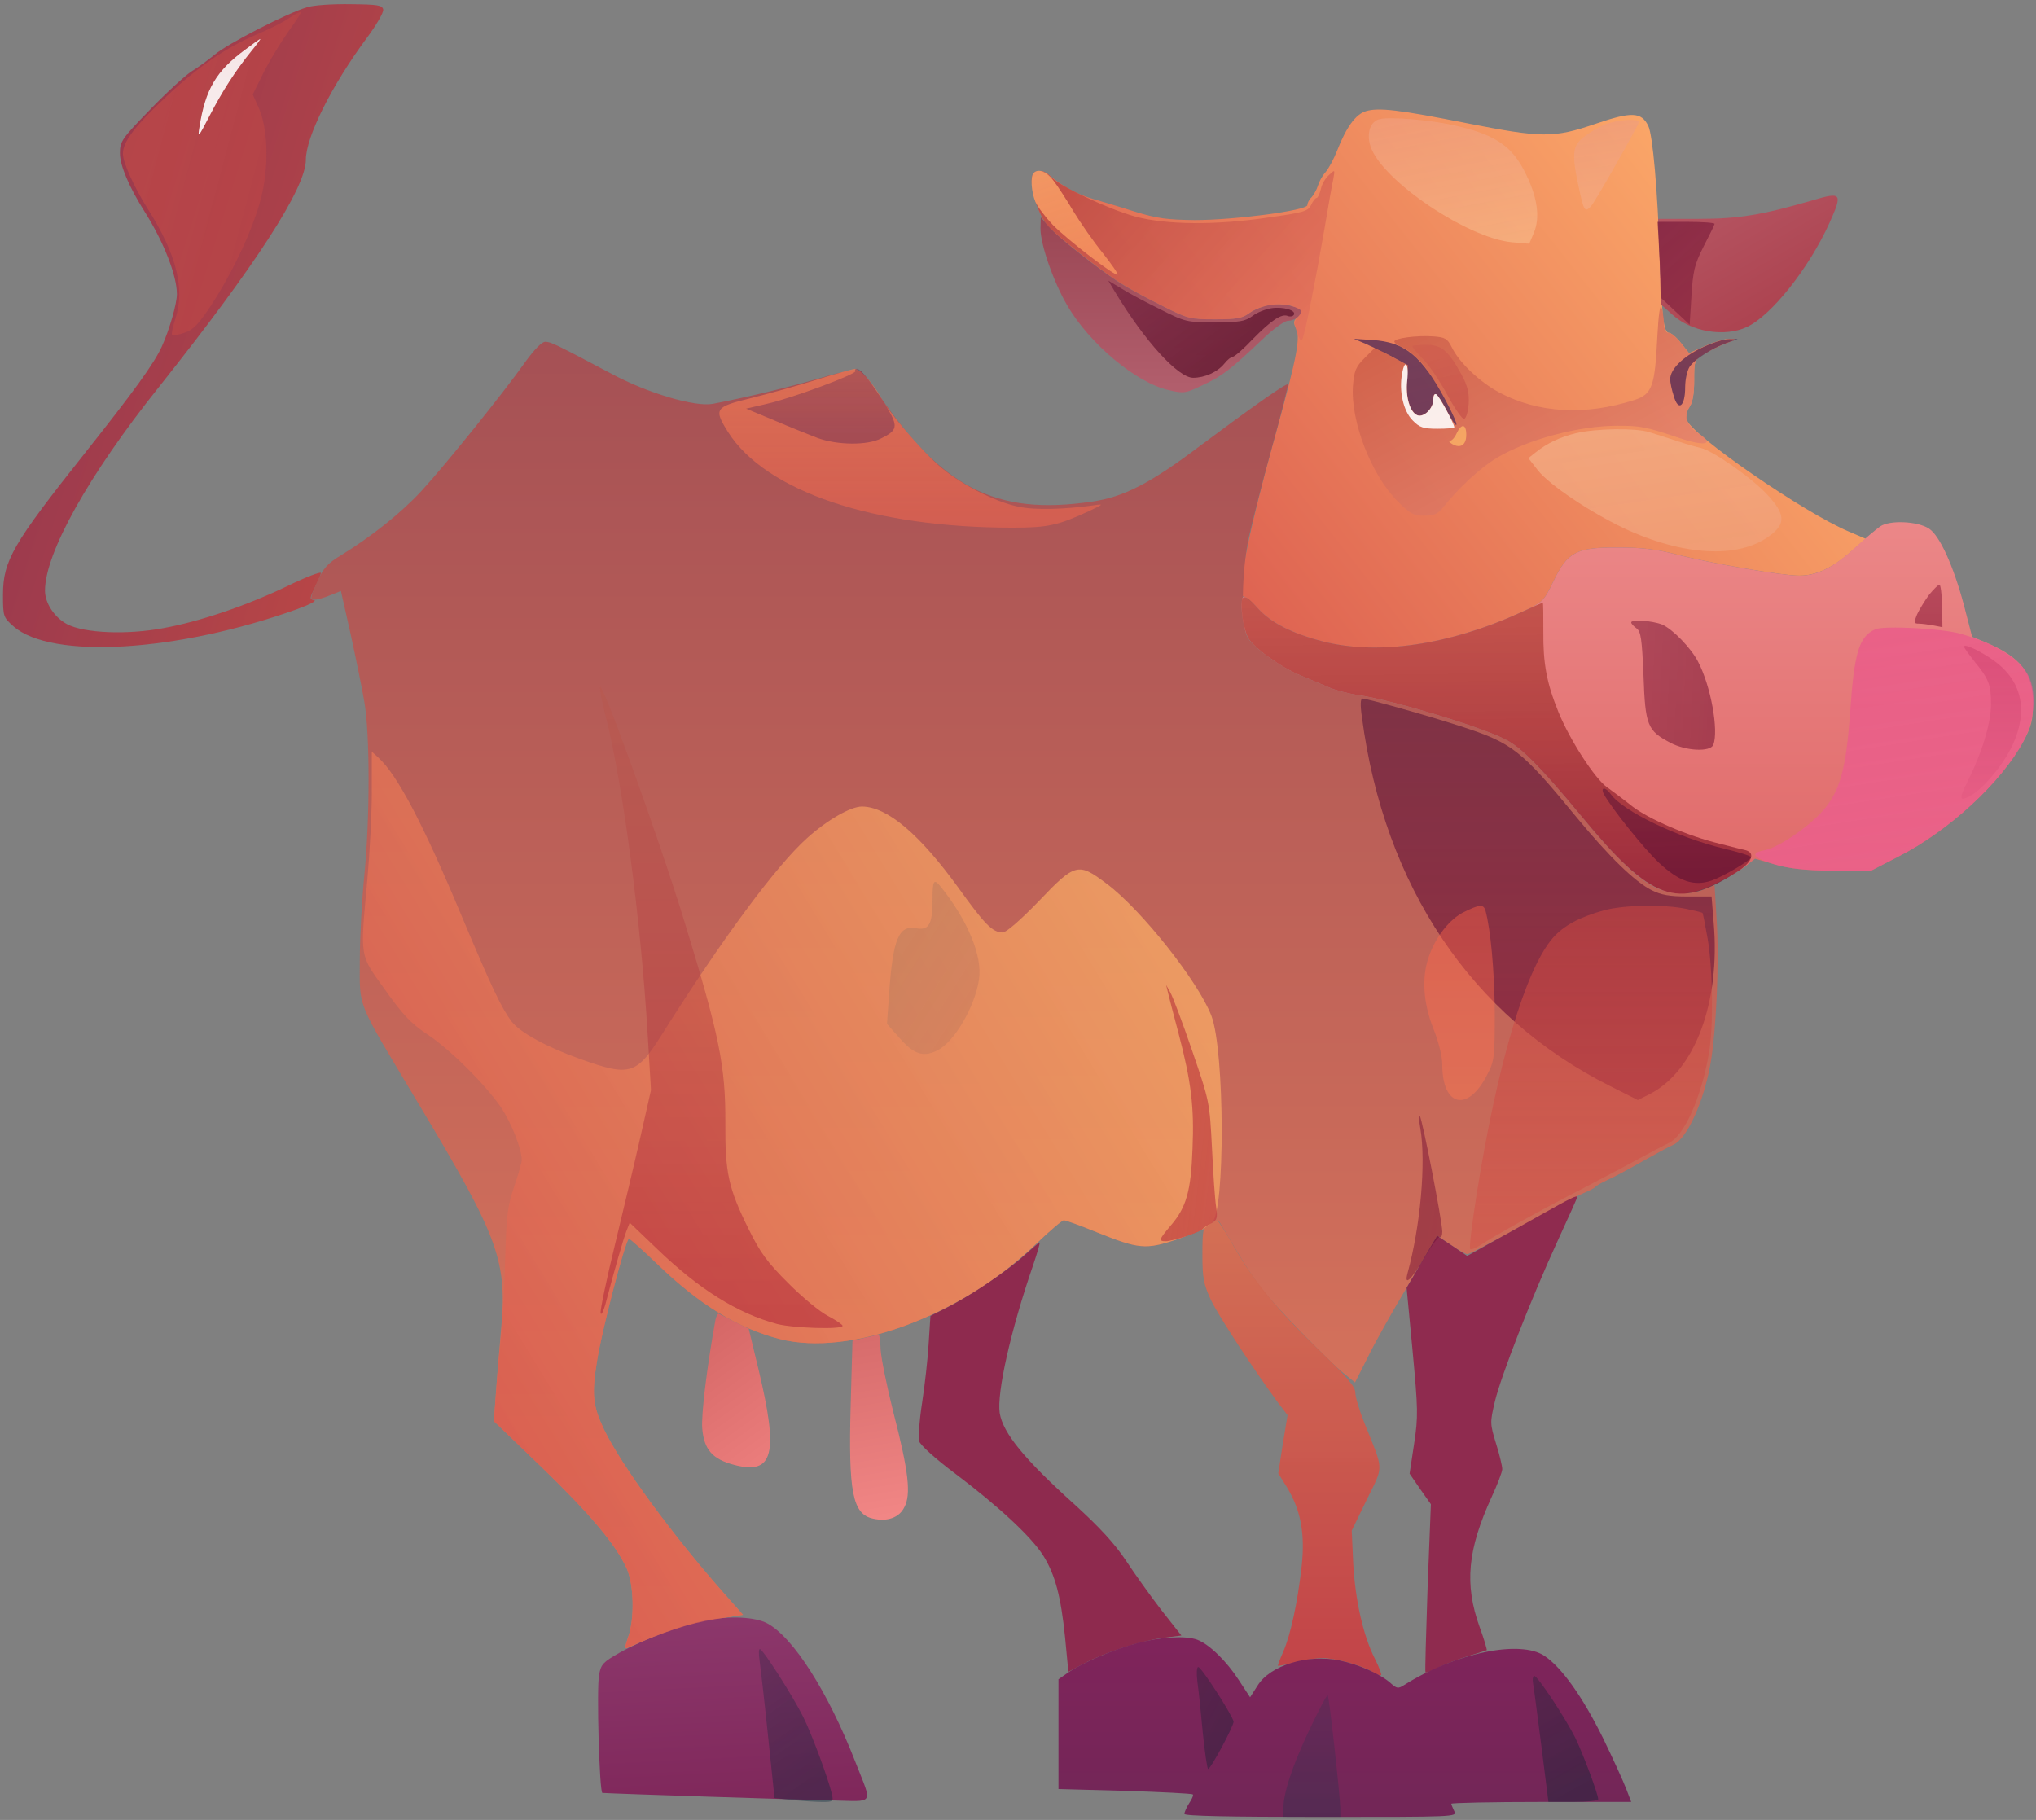 <?xml version="1.0" standalone="no"?><!DOCTYPE svg PUBLIC "-//W3C//DTD SVG 20010904//EN" "http://www.w3.org/TR/2001/REC-SVG-20010904/DTD/svg10.dtd"><svg version="1.0" xmlns="http://www.w3.org/2000/svg" width="679pt" height="607pt" viewBox="0 0 679 607" preserveAspectRatio="xMidYMid meet"><rect x="0" y="0" width="679" height="607" fill="#808080" stroke="none"/><defs><linearGradient id="linear-gradient-1-1" x1="0.00%" y1="100.00%" x2="143.30%" y2="22.45%"><stop offset="0%" style="stop-color:rgb(142,52,81);stop-opacity:0.994" /><stop offset="100%" style="stop-color:rgb(199,76,65);stop-opacity:0.998" /></linearGradient><linearGradient id="linear-gradient-1-2" x1="0.00%" y1="0.00%" x2="111.50%" y2="58.14%"><stop offset="0%" style="stop-color:rgb(213,77,74);stop-opacity:0.997" /><stop offset="100%" style="stop-color:rgb(255,177,107);stop-opacity:0.997" /></linearGradient><linearGradient id="linear-gradient-1-3" x1="0.00%" y1="100.00%" x2="84.00%" y2="-15.08%"><stop offset="0%" style="stop-color:rgb(183,89,102);stop-opacity:1.000" /><stop offset="100%" style="stop-color:rgb(169,59,72);stop-opacity:1.000" /></linearGradient><linearGradient id="linear-gradient-1-4" x1="0.00%" y1="100.00%" x2="0.00%" y2="-0.00%"><stop offset="0%" style="stop-color:rgb(154,70,84);stop-opacity:1.000" /><stop offset="100%" style="stop-color:rgb(178,95,109);stop-opacity:1.000" /></linearGradient><linearGradient id="linear-gradient-1-5" x1="0.00%" y1="100.00%" x2="0.00%" y2="-0.00%"><stop offset="0%" style="stop-color:rgb(165,80,84);stop-opacity:0.995" /><stop offset="100%" style="stop-color:rgb(224,121,92);stop-opacity:0.995" /></linearGradient><linearGradient id="linear-gradient-1-6" x1="0.00%" y1="100.00%" x2="0.00%" y2="-0.00%"><stop offset="0%" style="stop-color:rgb(236,135,136);stop-opacity:0.993" /><stop offset="100%" style="stop-color:rgb(223,104,103);stop-opacity:0.995" /></linearGradient><linearGradient id="linear-gradient-1-7" x1="0.00%" y1="100.00%" x2="126.15%" y2="3.59%"><stop offset="0%" style="stop-color:rgb(142,42,78);stop-opacity:0.997" /><stop offset="100%" style="stop-color:rgb(142,42,78);stop-opacity:0.998" /></linearGradient><linearGradient id="linear-gradient-1-8" x1="0.00%" y1="100.00%" x2="0.00%" y2="-0.00%"><stop offset="0%" style="stop-color:rgb(211,111,84);stop-opacity:0.997" /><stop offset="100%" style="stop-color:rgb(194,67,72);stop-opacity:0.999" /></linearGradient><linearGradient id="linear-gradient-1-9" x1="0.00%" y1="100.00%" x2="95.46%" y2="-1.29%"><stop offset="0%" style="stop-color:rgb(142,42,78);stop-opacity:0.998" /><stop offset="100%" style="stop-color:rgb(142,42,78);stop-opacity:0.999" /></linearGradient><linearGradient id="linear-gradient-1-10" x1="0.00%" y1="100.00%" x2="35.97%" y2="-3.64%"><stop offset="0%" style="stop-color:rgb(211,101,100);stop-opacity:1.000" /><stop offset="100%" style="stop-color:rgb(234,124,123);stop-opacity:1.000" /></linearGradient><linearGradient id="linear-gradient-1-11" x1="0.00%" y1="100.00%" x2="5.61%" y2="-0.47%"><stop offset="0%" style="stop-color:rgb(214,107,107);stop-opacity:1.000" /><stop offset="100%" style="stop-color:rgb(241,134,133);stop-opacity:1.000" /></linearGradient><linearGradient id="linear-gradient-1-12" x1="0.00%" y1="100.00%" x2="8.31%" y2="-11.63%"><stop offset="0%" style="stop-color:rgb(141,56,108);stop-opacity:0.999" /><stop offset="100%" style="stop-color:rgb(126,38,89);stop-opacity:1.000" /></linearGradient><linearGradient id="linear-gradient-1-13" x1="0.00%" y1="100.00%" x2="0.00%" y2="-0.00%"><stop offset="0%" style="stop-color:rgb(128,36,91);stop-opacity:0.999" /><stop offset="100%" style="stop-color:rgb(114,38,87);stop-opacity:1.000" /></linearGradient><linearGradient id="linear-gradient-2-1" x1="0.00%" y1="100.00%" x2="152.19%" y2="27.38%"><stop offset="0%" style="stop-color:rgb(191,74,72);stop-opacity:0.766" /><stop offset="100%" style="stop-color:rgb(178,63,70);stop-opacity:0.805" /></linearGradient><linearGradient id="linear-gradient-2-2" x1="0.00%" y1="100.00%" x2="32.67%" y2="-25.49%"><stop offset="0%" style="stop-color:rgb(240,156,123);stop-opacity:0.754" /><stop offset="100%" style="stop-color:rgb(247,180,130);stop-opacity:0.811" /></linearGradient><linearGradient id="linear-gradient-2-3" x1="0.00%" y1="100.00%" x2="11.42%" y2="-4.27%"><stop offset="0%" style="stop-color:rgb(239,156,122);stop-opacity:0.774" /><stop offset="100%" style="stop-color:rgb(245,169,127);stop-opacity:0.805" /></linearGradient><linearGradient id="linear-gradient-2-4" x1="0.00%" y1="100.00%" x2="109.17%" y2="44.95%"><stop offset="0%" style="stop-color:rgb(182,67,64);stop-opacity:0.805" /><stop offset="100%" style="stop-color:rgb(226,111,91);stop-opacity:0.769" /></linearGradient><linearGradient id="linear-gradient-2-5" x1="0.00%" y1="100.00%" x2="56.39%" y2="-6.05%"><stop offset="0%" style="stop-color:rgb(127,32,63);stop-opacity:0.782" /><stop offset="100%" style="stop-color:rgb(142,43,66);stop-opacity:0.802" /></linearGradient><linearGradient id="linear-gradient-2-6" x1="0.00%" y1="100.00%" x2="106.55%" y2="28.38%"><stop offset="0%" style="stop-color:rgb(119,35,65);stop-opacity:0.723" /><stop offset="100%" style="stop-color:rgb(93,21,44);stop-opacity:0.829" /></linearGradient><linearGradient id="linear-gradient-2-7" x1="0.00%" y1="100.00%" x2="99.12%" y2="-2.20%"><stop offset="0%" style="stop-color:rgb(198,84,64);stop-opacity:0.801" /><stop offset="100%" style="stop-color:rgb(235,141,121);stop-opacity:0.800" /></linearGradient><linearGradient id="linear-gradient-2-8" x1="0.00%" y1="100.00%" x2="30.31%" y2="-19.26%"><stop offset="0%" style="stop-color:rgb(81,42,88);stop-opacity:0.770" /><stop offset="100%" style="stop-color:rgb(87,44,88);stop-opacity:0.804" /></linearGradient><linearGradient id="linear-gradient-2-9" x1="0.00%" y1="100.00%" x2="0.06%" y2="-0.26%"><stop offset="0%" style="stop-color:rgb(234,118,84);stop-opacity:0.799" /><stop offset="100%" style="stop-color:rgb(225,97,79);stop-opacity:0.709" /></linearGradient><linearGradient id="linear-gradient-2-10" x1="0.00%" y1="100.00%" x2="43.81%" y2="-52.75%"><stop offset="0%" style="stop-color:rgb(243,172,132);stop-opacity:0.809" /><stop offset="100%" style="stop-color:rgb(240,155,116);stop-opacity:0.792" /></linearGradient><linearGradient id="linear-gradient-2-11" x1="0.00%" y1="100.00%" x2="0.00%" y2="0.00%"><stop offset="0%" style="stop-color:rgb(124,7,45);stop-opacity:0.456" /><stop offset="100%" style="stop-color:rgb(118,1,39);stop-opacity:0.480" /></linearGradient><linearGradient id="linear-gradient-2-12" x1="0.00%" y1="100.00%" x2="2.17%" y2="-4.74%"><stop offset="0%" style="stop-color:rgb(152,30,11);stop-opacity:0.441" /><stop offset="100%" style="stop-color:rgb(108,0,34);stop-opacity:0.613" /></linearGradient><linearGradient id="linear-gradient-2-13" x1="0.00%" y1="100.00%" x2="118.06%" y2="91.95%"><stop offset="0%" style="stop-color:rgb(105,4,40);stop-opacity:0.437" /><stop offset="100%" style="stop-color:rgb(96,0,36);stop-opacity:0.488" /></linearGradient><linearGradient id="linear-gradient-2-14" x1="0.00%" y1="100.00%" x2="20.88%" y2="-14.75%"><stop offset="0%" style="stop-color:rgb(234,80,139);stop-opacity:0.641" /><stop offset="100%" style="stop-color:rgb(238,95,149);stop-opacity:0.706" /></linearGradient><linearGradient id="linear-gradient-2-15" x1="0.00%" y1="100.00%" x2="0.00%" y2="0.00%"><stop offset="0%" style="stop-color:rgb(63,0,48);stop-opacity:0.451" /><stop offset="100%" style="stop-color:rgb(109,2,49);stop-opacity:0.572" /></linearGradient><linearGradient id="linear-gradient-2-16" x1="0.00%" y1="0.00%" x2="120.06%" y2="76.95%"><stop offset="0%" style="stop-color:rgb(210,71,74);stop-opacity:0.840" /><stop offset="100%" style="stop-color:rgb(255,188,106);stop-opacity:0.747" /></linearGradient><linearGradient id="linear-gradient-2-17" x1="0.00%" y1="100.00%" x2="134.33%" y2="2.03%"><stop offset="0%" style="stop-color:rgb(110,7,49);stop-opacity:0.454" /><stop offset="100%" style="stop-color:rgb(114,11,50);stop-opacity:0.479" /></linearGradient><linearGradient id="linear-gradient-2-18" x1="0.00%" y1="100.00%" x2="36.35%" y2="-4.43%"><stop offset="0%" style="stop-color:rgb(19,33,61);stop-opacity:0.271" /><stop offset="100%" style="stop-color:rgb(0,36,54);stop-opacity:0.362" /></linearGradient><linearGradient id="linear-gradient-2-19" x1="0.00%" y1="100.00%" x2="72.59%" y2="-2.48%"><stop offset="0%" style="stop-color:rgb(4,29,44);stop-opacity:0.295" /><stop offset="100%" style="stop-color:rgb(0,31,44);stop-opacity:0.338" /></linearGradient><linearGradient id="linear-gradient-2-20" x1="0.00%" y1="100.00%" x2="30.86%" y2="-4.66%"><stop offset="0%" style="stop-color:rgb(12,32,48);stop-opacity:0.311" /><stop offset="100%" style="stop-color:rgb(0,34,46);stop-opacity:0.386" /></linearGradient><linearGradient id="linear-gradient-2-21" x1="0.00%" y1="100.00%" x2="0.01%" y2="-0.00%"><stop offset="0%" style="stop-color:rgb(14,57,76);stop-opacity:0.181" /><stop offset="100%" style="stop-color:rgb(0,53,69);stop-opacity:0.251" /></linearGradient><linearGradient id="linear-gradient-3-1" x1="0.00%" y1="100.00%" x2="0.00%" y2="0.00%"><stop offset="0%" style="stop-color:rgb(255,255,255);stop-opacity:0.859" /><stop offset="100%" style="stop-color:rgb(255,255,255);stop-opacity:0.915" /></linearGradient><linearGradient id="linear-gradient-3-2" x1="0.00%" y1="100.00%" x2="27.01%" y2="-9.95%"><stop offset="0%" style="stop-color:rgb(253,168,106);stop-opacity:0.815" /><stop offset="100%" style="stop-color:rgb(253,152,96);stop-opacity:0.749" /></linearGradient><linearGradient id="linear-gradient-3-3" x1="0.00%" y1="100.00%" x2="0.00%" y2="-0.00%"><stop offset="0%" style="stop-color:rgb(25,2,72);stop-opacity:0.501" /><stop offset="100%" style="stop-color:rgb(15,0,76);stop-opacity:0.541" /></linearGradient><linearGradient id="linear-gradient-3-4" x1="0.00%" y1="100.00%" x2="17.00%" y2="-6.28%"><stop offset="0%" style="stop-color:rgb(208,94,78);stop-opacity:0.774" /><stop offset="100%" style="stop-color:rgb(200,84,76);stop-opacity:0.808" /></linearGradient><linearGradient id="linear-gradient-3-5" x1="0.00%" y1="100.00%" x2="127.91%" y2="26.49%"><stop offset="0%" style="stop-color:rgb(255,255,255);stop-opacity:0.887" /><stop offset="100%" style="stop-color:rgb(255,255,255);stop-opacity:0.879" /></linearGradient><linearGradient id="linear-gradient-3-6" x1="0.00%" y1="100.00%" x2="0.00%" y2="0.00%"><stop offset="0%" style="stop-color:rgb(30,1,83);stop-opacity:0.226" /><stop offset="100%" style="stop-color:rgb(23,0,88);stop-opacity:0.268" /></linearGradient><linearGradient id="linear-gradient-3-7" x1="0.00%" y1="100.00%" x2="77.52%" y2="-9.72%"><stop offset="0%" style="stop-color:rgb(251,178,101);stop-opacity:0.783" /><stop offset="100%" style="stop-color:rgb(253,180,102);stop-opacity:0.791" /></linearGradient><linearGradient id="linear-gradient-3-8" x1="0.00%" y1="100.00%" x2="0.00%" y2="-0.00%"><stop offset="0%" style="stop-color:rgb(214,74,117);stop-opacity:0.753" /><stop offset="100%" style="stop-color:rgb(229,92,131);stop-opacity:0.801" /></linearGradient><linearGradient id="linear-gradient-3-9" x1="0.00%" y1="100.00%" x2="9.95%" y2="-14.88%"><stop offset="0%" style="stop-color:rgb(62,2,50);stop-opacity:0.384" /><stop offset="100%" style="stop-color:rgb(63,0,43);stop-opacity:0.431" /></linearGradient><linearGradient id="linear-gradient-3-10" x1="0.00%" y1="100.00%" x2="86.41%" y2="-2.69%"><stop offset="0%" style="stop-color:rgb(190,127,93);stop-opacity:0.651" /><stop offset="100%" style="stop-color:rgb(210,126,94);stop-opacity:0.694" /></linearGradient><linearGradient id="linear-gradient-3-11" x1="0.00%" y1="100.00%" x2="0.00%" y2="0.00%"><stop offset="0%" style="stop-color:rgb(255,97,72);stop-opacity:0.434" /><stop offset="100%" style="stop-color:rgb(255,121,82);stop-opacity:0.448" /></linearGradient><linearGradient id="linear-gradient-3-12" x1="0.00%" y1="100.00%" x2="0.00%" y2="0.00%"><stop offset="0%" style="stop-color:rgb(201,70,66);stop-opacity:0.567" /><stop offset="100%" style="stop-color:rgb(209,89,77);stop-opacity:0.720" /></linearGradient><linearGradient id="linear-gradient-3-13" x1="0.00%" y1="100.00%" x2="0.00%" y2="-0.00%"><stop offset="0%" style="stop-color:rgb(186,87,74);stop-opacity:0.391" /><stop offset="100%" style="stop-color:rgb(171,27,53);stop-opacity:0.500" /></linearGradient><linearGradient id="linear-gradient-3-14" x1="0.00%" y1="100.00%" x2="186.66%" y2="7.56%"><stop offset="0%" style="stop-color:rgb(190,66,63);stop-opacity:0.700" /><stop offset="100%" style="stop-color:rgb(200,68,71);stop-opacity:0.804" /></linearGradient></defs><g id="layer-1"><path d="M1025 6046 c-64 -18 -267 -122 -310 -159 -22 -18 -56 -43 -76 -55 -19 -12 -81 -68 -137 -126 -96 -99 -102 -107 -102 -147 0 -41 30 -112 83 -196 63 -100 107 -212 107 -274 0 -32 -25 -119 -50 -174 -25 -56 -93 -150 -259 -359 -238 -300 -271 -356 -271 -470 0 -72 1 -75 35 -105 126 -111 546 -86 945 57 41 15 67 28 58 30 -16 3 -16 6 2 42 11 22 20 44 20 49 0 5 -51 -14 -112 -44 -136 -65 -291 -118 -413 -140 -121 -23 -264 -17 -321 13 -42 22 -74 70 -74 112 0 125 145 385 379 678 323 406 491 665 491 759 0 76 86 248 203 406 32 43 57 86 55 95 -3 15 -19 17 -108 18 -58 1 -123 -3 -145 -10z" fill="url(#linear-gradient-1-1)" id="region-1-1" transform="translate(0,607) scale(0.1,-0.1)"/><path d="M4555 5699 c-34 -10 -65 -53 -96 -132 -11 -28 -29 -61 -39 -72 -10 -11 -21 -31 -25 -45 -4 -13 -14 -30 -21 -38 -8 -7 -14 -19 -14 -26 0 -18 -243 -50 -375 -50 -91 1 -125 5 -200 28 -49 16 -112 34 -138 42 -51 14 -107 44 -144 77 -51 46 -79 -8 -47 -92 25 -68 39 -83 148 -168 108 -85 149 -111 276 -175 81 -41 89 -43 172 -43 72 0 91 3 115 21 36 26 101 37 142 23 34 -12 38 -21 16 -39 -11 -9 -12 -17 -4 -33 17 -31 6 -91 -66 -352 -96 -346 -134 -545 -106 -545 6 0 27 -18 47 -40 44 -48 113 -83 218 -110 183 -47 425 -10 664 100 67 31 70 34 103 102 47 98 77 113 219 112 76 0 129 -7 190 -23 110 -29 352 -71 410 -71 57 0 112 26 173 80 l49 43 -56 24 c-150 63 -525 322 -541 373 -4 11 1 30 9 42 11 15 16 45 16 89 0 67 0 68 36 90 20 12 53 28 73 35 33 12 34 13 9 14 -15 0 -52 -11 -81 -24 l-54 -24 -27 34 c-15 19 -33 34 -40 34 -18 0 -24 55 -31 260 -7 214 -23 399 -38 430 -23 47 -56 48 -176 7 -140 -48 -180 -47 -429 2 -226 45 -295 53 -337 40z" fill="url(#linear-gradient-1-2)" id="region-1-2" transform="translate(0,607) scale(0.1,-0.1)"/><path d="M6045 5402 c-169 -49 -245 -62 -382 -62 l-133 0 5 -142 4 -143 39 -35 c63 -57 173 -75 247 -41 82 38 207 195 276 347 45 100 41 105 -56 76z" fill="url(#linear-gradient-1-3)" id="region-1-3" transform="translate(0,607) scale(0.1,-0.1)"/><path d="M3470 5307 c0 -53 44 -179 90 -257 75 -128 230 -257 337 -281 51 -12 57 -11 115 17 64 30 89 49 197 151 36 35 75 63 86 63 21 0 45 17 45 31 0 15 -64 29 -104 22 -22 -3 -54 -16 -69 -27 -24 -18 -43 -21 -115 -21 -82 0 -91 2 -172 43 -47 23 -105 54 -130 69 -63 37 -220 159 -252 197 l-27 31 -1 -38z" fill="url(#linear-gradient-1-4)" id="region-1-4" transform="translate(0,607) scale(0.1,-0.1)"/><path d="M1752 4863 c-71 -101 -271 -349 -346 -430 -68 -74 -168 -153 -267 -214 -48 -29 -60 -43 -82 -91 -23 -53 -24 -58 -7 -58 9 0 33 7 52 15 l35 14 32 -142 c17 -78 38 -180 46 -227 19 -109 19 -388 0 -580 -8 -80 -15 -207 -15 -283 0 -164 -15 -126 195 -477 273 -456 298 -526 275 -767 -6 -71 -14 -165 -17 -211 l-6 -82 161 -155 c162 -157 245 -256 282 -336 24 -54 27 -167 5 -229 -11 -31 -12 -41 -2 -36 113 51 207 82 289 95 l96 15 -62 70 c-172 194 -344 429 -401 547 -38 80 -42 117 -24 229 15 98 91 390 106 409 1 2 44 -36 95 -85 141 -136 269 -214 408 -250 235 -60 604 76 854 316 46 44 88 80 94 80 7 0 56 -18 110 -40 139 -56 163 -58 264 -25 45 16 85 31 88 35 7 9 51 33 54 28 2 -2 27 -43 56 -93 29 -49 69 -110 89 -135 45 -58 225 -243 273 -281 l37 -30 42 83 c22 46 84 156 137 245 l95 162 45 -31 c25 -17 50 -31 56 -31 6 0 88 43 181 94 94 52 186 101 205 109 19 8 37 17 40 21 3 4 21 14 40 23 19 8 71 36 115 61 44 25 92 51 106 57 45 20 101 142 124 273 19 111 29 337 20 477 l-7 116 -34 -14 c-49 -20 -118 -17 -166 7 -58 29 -135 104 -246 239 -132 159 -199 228 -252 254 -84 43 -377 131 -487 147 -34 5 -81 17 -105 28 -24 10 -63 27 -88 37 -68 28 -163 96 -180 129 -22 43 -19 217 4 330 11 50 45 184 77 300 32 115 56 211 54 213 -5 5 -120 -76 -294 -206 -164 -124 -254 -170 -359 -185 -323 -48 -504 46 -725 377 -18 27 -40 54 -48 59 -12 7 -52 0 -140 -26 -105 -30 -233 -61 -352 -84 -58 -11 -216 35 -337 100 -191 101 -203 107 -222 107 -11 0 -36 -26 -66 -67z" fill="url(#linear-gradient-1-5)" id="region-1-5" transform="translate(0,607) scale(0.1,-0.1)"/><path d="M6270 4314 c-14 -10 -52 -42 -85 -72 -71 -65 -124 -92 -185 -92 -58 0 -300 42 -410 71 -61 16 -114 23 -190 23 -142 1 -172 -14 -219 -112 -33 -68 -36 -71 -103 -102 -239 -110 -481 -147 -664 -100 -105 27 -174 62 -218 110 -20 22 -41 40 -47 40 -16 0 -7 -96 12 -135 16 -33 110 -101 179 -129 25 -10 64 -27 88 -37 24 -11 71 -23 105 -28 110 -16 403 -104 487 -147 53 -26 120 -95 252 -254 217 -262 299 -303 454 -225 38 19 82 45 98 58 l29 23 66 -19 c48 -14 100 -20 192 -21 l127 -1 93 48 c169 86 344 248 418 386 26 49 31 70 31 126 0 101 -41 153 -159 203 l-44 18 -28 108 c-34 127 -80 230 -116 253 -38 25 -132 29 -163 7z" fill="url(#linear-gradient-1-6)" id="region-1-6" transform="translate(0,607) scale(0.1,-0.1)"/><path d="M5135 2016 c-60 -34 -140 -78 -176 -98 l-66 -37 -50 34 -50 33 -51 -86 -51 -87 20 -211 c18 -194 19 -218 5 -310 l-15 -99 35 -51 36 -51 -11 -279 c-5 -153 -9 -280 -7 -282 2 -2 21 5 43 16 21 11 65 28 98 38 33 10 61 19 63 20 2 1 -8 35 -23 76 -52 144 -41 259 40 436 19 41 35 83 35 92 0 10 -9 48 -21 86 -20 66 -20 69 -4 138 20 85 121 344 210 538 36 78 65 143 65 145 0 8 -22 -3 -125 -61z" fill="url(#linear-gradient-1-7)" id="region-1-7" transform="translate(0,607) scale(0.1,-0.1)"/><path d="M4033 1988 c-21 -10 -23 -18 -23 -102 0 -79 4 -99 28 -151 26 -55 145 -236 224 -343 l32 -42 -16 -97 -15 -97 28 -45 c47 -77 62 -155 50 -265 -14 -124 -37 -228 -61 -284 -11 -25 -19 -46 -18 -48 2 -1 28 4 58 12 30 8 71 14 90 14 43 0 136 -26 168 -47 13 -8 26 -13 28 -10 3 2 -7 27 -21 55 -39 77 -65 194 -72 317 l-5 110 50 103 c57 116 58 93 -7 254 -17 42 -31 88 -31 103 0 20 -26 51 -121 142 -141 136 -215 227 -284 346 -27 48 -52 86 -55 86 -3 0 -15 -5 -27 -11z" fill="url(#linear-gradient-1-8)" id="region-1-8" transform="translate(0,607) scale(0.1,-0.1)"/><path d="M3415 1882 c-55 -50 -182 -136 -261 -175 l-51 -26 -6 -93 c-3 -51 -13 -140 -22 -198 -9 -58 -13 -115 -10 -126 3 -13 55 -60 122 -110 143 -108 252 -209 292 -272 40 -64 59 -136 73 -273 l11 -115 51 27 c69 37 189 76 264 86 l62 8 -67 85 c-36 47 -89 121 -118 165 -38 57 -87 110 -169 185 -170 153 -241 240 -252 307 -10 67 36 274 111 492 14 41 24 75 22 77 -1 1 -24 -19 -52 -44z" fill="url(#linear-gradient-1-9)" id="region-1-9" transform="translate(0,607) scale(0.1,-0.1)"/><path d="M2386 1668 c-28 -155 -48 -316 -44 -363 6 -70 34 -102 107 -121 131 -34 148 37 81 317 l-33 137 -46 23 c-25 13 -49 25 -53 27 -4 2 -9 -7 -12 -20z" fill="url(#linear-gradient-1-10)" id="region-1-10" transform="translate(0,607) scale(0.1,-0.1)"/><path d="M2884 1608 l-41 -10 -6 -213 c-8 -291 6 -365 74 -380 48 -11 88 3 105 38 23 43 14 120 -36 314 -22 87 -41 181 -43 210 -1 29 -4 52 -7 52 -3 -1 -23 -6 -46 -11z" fill="url(#linear-gradient-1-11)" id="region-1-11" transform="translate(0,607) scale(0.1,-0.1)"/><path d="M2355 666 c-82 -16 -206 -62 -290 -109 -53 -30 -61 -38 -67 -73 -9 -44 1 -394 11 -394 44 -3 669 -23 764 -25 147 -3 137 -19 79 130 -91 233 -207 415 -294 461 -40 21 -124 25 -203 10z" fill="url(#linear-gradient-1-12)" id="region-1-12" transform="translate(0,607) scale(0.1,-0.1)"/><path d="M3794 590 c-78 -20 -188 -67 -234 -100 l-30 -21 0 -183 0 -183 222 -6 c121 -4 223 -9 226 -12 3 -2 -3 -16 -12 -29 -9 -14 -16 -30 -16 -36 0 -7 148 -10 455 -10 447 0 456 0 445 19 -5 11 -10 22 -10 25 0 3 135 6 300 6 l300 0 -16 42 c-9 24 -44 101 -79 173 -67 135 -136 233 -194 272 -81 55 -298 10 -468 -97 -20 -13 -25 -12 -45 6 -33 30 -107 63 -171 76 -105 22 -231 -16 -273 -84 l-25 -39 -38 58 c-40 62 -98 119 -138 134 -38 14 -121 10 -199 -11z" fill="url(#linear-gradient-1-13)" id="region-1-13" transform="translate(0,607) scale(0.1,-0.1)"/></g><g id="layer-2"><path d="M960 6007 c-19 -13 -66 -36 -104 -52 -98 -41 -198 -109 -300 -206 -108 -101 -146 -152 -146 -192 0 -29 37 -111 83 -184 97 -153 125 -268 91 -369 -8 -25 -13 -48 -10 -51 2 -3 21 0 41 7 30 10 47 28 92 96 73 113 139 255 164 355 26 102 23 230 -8 299 l-20 45 37 75 c21 41 59 103 84 138 25 34 43 62 38 62 -4 0 -23 -10 -42 -23z" fill="url(#linear-gradient-2-1)" id="region-2-1" transform="translate(0,607) scale(0.1,-0.1)"/><path d="M4602 5673 c-32 -7 -46 -47 -31 -92 37 -112 322 -305 471 -319 l58 -5 16 38 c20 49 12 114 -26 192 -46 96 -101 134 -245 166 -77 17 -207 28 -243 20z" fill="url(#linear-gradient-2-2)" id="region-2-2" transform="translate(0,607) scale(0.1,-0.1)"/><path d="M5350 5654 c-19 -8 -49 -26 -67 -40 -39 -29 -42 -57 -18 -168 17 -79 20 -85 40 -65 11 11 102 169 154 267 11 21 10 22 -31 22 -24 -1 -59 -8 -78 -16z" fill="url(#linear-gradient-2-3)" id="region-2-3" transform="translate(0,607) scale(0.1,-0.1)"/><path d="M3447 5493 c-19 -19 5 -117 42 -170 20 -28 197 -168 260 -205 25 -15 84 -47 131 -70 81 -41 89 -43 172 -43 72 0 91 3 115 21 36 26 101 37 142 23 35 -12 37 -16 18 -38 -11 -13 -11 -23 -1 -51 8 -24 14 -30 18 -20 10 26 44 198 71 355 14 83 28 164 32 180 5 30 5 30 -15 11 -12 -10 -24 -31 -27 -47 -4 -16 -10 -29 -14 -29 -4 0 -13 -11 -18 -23 -10 -21 -24 -26 -140 -42 -179 -27 -345 -25 -448 3 -90 25 -253 102 -280 132 -18 20 -46 26 -58 13z" fill="url(#linear-gradient-2-4)" id="region-2-4" transform="translate(0,607) scale(0.1,-0.1)"/><path d="M5535 5203 l6 -128 47 -44 47 -44 6 96 c5 82 10 105 40 164 19 37 36 71 37 76 2 4 -40 7 -93 7 l-97 0 7 -127z" fill="url(#linear-gradient-2-5)" id="region-2-5" transform="translate(0,607) scale(0.1,-0.1)"/><path d="M3720 5094 c98 -162 209 -284 259 -284 39 0 81 19 104 47 10 13 23 23 28 23 6 0 36 26 67 59 62 63 96 86 117 77 8 -3 17 -1 20 4 9 15 -36 28 -75 22 -19 -3 -48 -14 -63 -26 -25 -18 -43 -21 -125 -21 -94 0 -99 1 -182 43 -47 23 -105 54 -129 69 l-45 27 24 -40z" fill="url(#linear-gradient-2-6)" id="region-2-6" transform="translate(0,607) scale(0.1,-0.1)"/><path d="M5527 4945 c-8 -163 -17 -190 -76 -209 -165 -53 -321 -44 -451 25 -64 34 -133 99 -158 150 -15 30 -22 34 -62 37 -54 4 -130 -6 -130 -17 0 -5 13 -14 30 -21 16 -7 45 -32 65 -55 40 -49 120 -193 112 -202 -3 -3 -17 18 -31 45 -30 59 -46 73 -46 39 0 -29 -31 -60 -53 -52 -24 10 -39 59 -35 115 l3 52 -55 29 -54 30 -35 -35 c-30 -30 -35 -43 -39 -94 -8 -117 61 -296 149 -384 42 -42 53 -48 89 -48 29 0 45 6 58 22 55 70 129 138 184 171 104 62 274 107 402 107 78 0 93 -3 207 -41 86 -29 119 -21 64 15 -39 26 -51 59 -31 87 11 16 16 45 16 90 0 67 0 68 36 90 20 12 53 28 73 35 33 12 34 13 9 14 -15 0 -52 -11 -81 -24 l-54 -24 -27 34 c-15 19 -33 34 -41 34 -10 0 -15 11 -16 33 0 17 -4 41 -8 52 -5 12 -10 -26 -14 -100z" fill="url(#linear-gradient-2-7)" id="region-2-7" transform="translate(0,607) scale(0.1,-0.1)"/><path d="M4555 4923 c22 -10 63 -29 90 -44 l50 -27 -3 -52 c-4 -56 11 -105 35 -115 22 -8 53 23 53 52 0 34 16 20 46 -39 14 -27 28 -48 31 -45 3 3 -13 40 -36 82 -80 149 -135 194 -245 201 l-61 4 40 -17z" fill="url(#linear-gradient-2-8)" id="region-2-8" transform="translate(0,607) scale(0.1,-0.1)"/><path d="M2725 4804 c-60 -19 -158 -46 -217 -61 -124 -30 -129 -36 -80 -114 126 -198 484 -319 949 -319 117 0 153 8 254 55 49 23 51 25 19 20 -98 -14 -199 -17 -253 -5 -81 16 -201 79 -269 140 -59 52 -166 178 -188 221 -24 46 -72 99 -88 99 -10 -1 -66 -17 -127 -36z" fill="url(#linear-gradient-2-9)" id="region-2-9" transform="translate(0,607) scale(0.1,-0.1)"/><path d="M5255 4625 c-53 -13 -95 -33 -134 -64 l-24 -19 32 -41 c39 -49 174 -139 287 -193 197 -92 380 -102 483 -27 58 41 56 74 -6 140 -52 56 -181 146 -221 155 -15 3 -52 14 -82 24 -30 10 -71 23 -91 29 -45 14 -179 12 -244 -4z" fill="url(#linear-gradient-2-10)" id="region-2-10" transform="translate(0,607) scale(0.1,-0.1)"/><path d="M6434 4087 c-14 -19 -32 -48 -40 -65 -12 -29 -11 -32 5 -32 10 0 32 -3 49 -6 l30 -6 -1 71 c-1 39 -5 71 -9 71 -4 0 -19 -15 -34 -33z" fill="url(#linear-gradient-2-11)" id="region-2-11" transform="translate(0,607) scale(0.1,-0.1)"/><path d="M4142 4028 c2 -29 11 -66 19 -83 16 -33 110 -101 179 -129 25 -10 64 -27 88 -37 24 -11 71 -23 105 -28 110 -16 403 -104 487 -147 53 -26 120 -95 252 -254 236 -286 321 -317 521 -188 49 31 62 62 30 72 -10 2 -49 12 -88 22 -104 25 -237 82 -292 125 -26 21 -64 49 -83 63 -40 27 -125 158 -163 252 -39 96 -51 162 -50 267 0 53 0 97 -2 97 -1 0 -35 -15 -76 -34 -235 -107 -473 -142 -655 -96 -105 27 -174 62 -218 110 -49 54 -59 52 -54 -12z" fill="url(#linear-gradient-2-12)" id="region-2-12" transform="translate(0,607) scale(0.1,-0.1)"/><path d="M5440 3994 c0 -4 8 -13 18 -20 14 -10 18 -35 23 -158 6 -166 13 -183 89 -223 52 -28 134 -32 144 -7 18 48 -8 195 -51 277 -23 45 -85 109 -120 124 -33 13 -103 18 -103 7z" fill="url(#linear-gradient-2-13)" id="region-2-13" transform="translate(0,607) scale(0.1,-0.1)"/><path d="M6254 3971 c-54 -24 -70 -75 -84 -278 -13 -187 -34 -262 -90 -326 -50 -57 -150 -124 -196 -133 -50 -9 -37 -26 37 -48 46 -13 100 -19 190 -20 l127 -1 93 48 c169 86 344 248 418 386 39 74 44 173 11 226 -33 54 -113 101 -225 132 -62 17 -252 27 -281 14z" fill="url(#linear-gradient-2-14)" id="region-2-14" transform="translate(0,607) scale(0.1,-0.1)"/><path d="M4542 3678 c74 -564 366 -999 827 -1230 l93 -47 40 20 c150 77 236 305 213 572 l-7 87 -79 0 c-62 0 -89 5 -121 21 -57 29 -142 112 -251 244 -184 224 -213 247 -387 303 -107 35 -311 92 -326 92 -7 0 -8 -21 -2 -62z" fill="url(#linear-gradient-2-15)" id="region-2-15" transform="translate(0,607) scale(0.1,-0.1)"/><path d="M1240 3429 c0 -74 -7 -206 -15 -294 -24 -264 -27 -246 59 -366 59 -83 86 -112 137 -146 77 -50 198 -170 251 -248 34 -52 68 -137 68 -174 0 -8 -11 -48 -25 -88 -22 -64 -26 -95 -30 -236 -2 -89 -9 -207 -14 -262 -6 -55 -14 -142 -17 -193 l-7 -92 161 -155 c162 -157 245 -256 282 -336 24 -54 27 -167 5 -229 -11 -31 -12 -41 -2 -36 113 51 207 82 289 95 l96 15 -62 70 c-172 194 -344 429 -401 547 -38 80 -42 117 -24 229 15 98 91 390 106 409 1 2 44 -36 95 -85 141 -136 269 -214 408 -250 235 -60 604 76 854 316 46 44 88 80 94 80 7 0 56 -18 110 -40 139 -56 163 -58 263 -25 46 16 88 32 94 37 5 5 17 14 27 21 44 32 43 571 -2 689 -43 113 -234 355 -350 441 -94 71 -104 69 -225 -58 -62 -64 -109 -105 -121 -105 -34 0 -60 27 -147 148 -131 181 -238 271 -322 272 -38 0 -115 -44 -183 -105 -104 -93 -286 -340 -483 -653 -86 -137 -107 -144 -274 -84 -111 39 -201 89 -228 124 -36 48 -65 110 -167 352 -129 309 -215 472 -279 530 l-21 19 0 -134z" fill="url(#linear-gradient-2-16)" id="region-2-16" transform="translate(0,607) scale(0.1,-0.1)"/><path d="M4737 2305 c19 -113 0 -326 -43 -482 -12 -45 12 -22 56 51 24 41 47 73 52 70 4 -3 8 5 8 18 0 34 -67 378 -75 386 -4 4 -3 -15 2 -43z" fill="url(#linear-gradient-2-17)" id="region-2-17" transform="translate(0,607) scale(0.1,-0.1)"/><path d="M2533 533 c3 -21 16 -133 28 -249 l22 -211 60 -7 c33 -3 77 -6 99 -6 37 0 38 1 32 28 -14 56 -67 199 -96 257 -35 70 -134 225 -144 225 -4 0 -4 -17 -1 -37z" fill="url(#linear-gradient-2-18)" id="region-2-18" transform="translate(0,607) scale(0.1,-0.1)"/><path d="M3993 463 c4 -27 12 -103 18 -170 7 -68 15 -123 18 -123 9 0 86 144 85 158 -3 19 -107 182 -118 182 -5 0 -6 -21 -3 -47z" fill="url(#linear-gradient-2-19)" id="region-2-19" transform="translate(0,607) scale(0.1,-0.1)"/><path d="M5113 453 c3 -16 15 -110 28 -211 l23 -182 83 0 c46 0 83 4 83 9 0 17 -52 155 -77 206 -35 69 -125 205 -136 205 -5 0 -7 -12 -4 -27z" fill="url(#linear-gradient-2-20)" id="region-2-20" transform="translate(0,607) scale(0.1,-0.1)"/><path d="M4367 301 c-57 -120 -87 -211 -87 -263 l0 -28 95 0 95 0 0 28 c-1 44 -37 373 -42 378 -3 2 -30 -50 -61 -115z" fill="url(#linear-gradient-2-21)" id="region-2-21" transform="translate(0,607) scale(0.1,-0.1)"/></g><g id="layer-3"><path d="M820 5906 c-99 -72 -135 -133 -155 -261 -6 -36 -3 -33 33 37 44 85 86 150 139 216 19 23 33 42 31 42 -2 0 -23 -15 -48 -34z" fill="url(#linear-gradient-3-1)" id="region-3-1" transform="translate(0,607) scale(0.1,-0.1)"/><path d="M3447 5493 c-11 -11 -8 -62 6 -96 8 -18 34 -52 58 -77 50 -51 209 -173 216 -166 3 2 -20 35 -50 73 -30 37 -74 100 -97 138 -23 39 -53 85 -67 103 -22 30 -51 41 -66 25z" fill="url(#linear-gradient-3-2)" id="region-3-2" transform="translate(0,607) scale(0.1,-0.1)"/><path d="M5673 4909 c-62 -30 -103 -71 -103 -104 0 -10 5 -35 12 -56 15 -53 38 -35 38 30 0 26 7 56 15 68 18 26 74 61 124 79 l36 13 -30 0 c-16 0 -58 -13 -92 -30z" fill="url(#linear-gradient-3-3)" id="region-3-3" transform="translate(0,607) scale(0.1,-0.1)"/><path d="M4710 4915 c0 -3 17 -24 38 -45 21 -22 57 -76 81 -121 24 -44 48 -78 54 -76 7 2 13 25 15 50 2 36 -3 59 -24 98 -45 81 -66 99 -119 99 -25 0 -45 -2 -45 -5z" fill="url(#linear-gradient-3-4)" id="region-3-4" transform="translate(0,607) scale(0.1,-0.1)"/><path d="M4676 4824 c-11 -58 4 -125 35 -156 23 -24 36 -28 83 -28 31 0 56 2 56 5 0 12 -50 104 -60 110 -6 3 -10 -4 -10 -18 0 -29 -31 -60 -53 -52 -25 10 -40 61 -34 115 7 57 -8 77 -17 24z" fill="url(#linear-gradient-3-5)" id="region-3-5" transform="translate(0,607) scale(0.1,-0.1)"/><path d="M2853 4833 c9 -9 -211 -91 -296 -110 l-69 -16 94 -39 c51 -22 117 -48 145 -59 67 -24 166 -25 212 -1 55 27 57 40 18 105 -47 77 -86 127 -99 127 -6 0 -8 -3 -5 -7z" fill="url(#linear-gradient-3-6)" id="region-3-6" transform="translate(0,607) scale(0.1,-0.1)"/><path d="M4858 4625 c-6 -14 -16 -25 -22 -25 -6 0 -3 -5 7 -11 28 -16 47 -3 47 31 0 36 -16 39 -32 5z" fill="url(#linear-gradient-3-7)" id="region-3-7" transform="translate(0,607) scale(0.1,-0.1)"/><path d="M6550 3913 c0 -3 15 -24 33 -47 50 -61 57 -79 57 -145 0 -62 -30 -161 -76 -253 -31 -62 -31 -72 4 -54 44 23 111 102 143 169 54 115 33 214 -59 282 -46 33 -102 60 -102 48z" fill="url(#linear-gradient-3-8)" id="region-3-8" transform="translate(0,607) scale(0.1,-0.1)"/><path d="M5349 3421 c25 -46 133 -181 183 -228 67 -63 117 -80 176 -60 42 15 131 68 132 78 0 4 -42 17 -92 29 -154 37 -336 125 -376 181 -17 25 -36 25 -23 0z" fill="url(#linear-gradient-3-9)" id="region-3-9" transform="translate(0,607) scale(0.1,-0.1)"/><path d="M3110 3069 c0 -81 -12 -103 -54 -95 -59 11 -78 -35 -91 -219 l-7 -100 41 -46 c48 -55 79 -66 126 -43 56 26 127 146 140 238 12 77 -38 197 -128 309 -23 28 -27 21 -27 -44z" fill="url(#linear-gradient-3-10)" id="region-3-10" transform="translate(0,607) scale(0.1,-0.1)"/><path d="M4882 3028 c-47 -23 -94 -82 -117 -149 -24 -68 -19 -153 15 -239 18 -45 30 -94 30 -121 0 -141 86 -160 150 -33 24 46 25 58 25 209 -1 138 -14 276 -31 338 -7 22 -19 21 -72 -5z" fill="url(#linear-gradient-3-11)" id="region-3-11" transform="translate(0,607) scale(0.1,-0.1)"/><path d="M5350 3034 c-81 -22 -135 -51 -171 -92 -91 -104 -186 -422 -255 -859 -15 -95 -25 -176 -21 -179 3 -3 18 3 34 13 37 26 201 117 343 190 63 33 147 77 185 98 39 21 84 45 101 53 51 24 108 152 133 298 16 87 13 285 -4 383 -8 46 -16 85 -17 86 -2 2 -27 8 -56 14 -73 15 -206 13 -272 -5z" fill="url(#linear-gradient-3-12)" id="region-3-12" transform="translate(0,607) scale(0.1,-0.1)"/><path d="M2001 3777 c-1 -10 8 -54 19 -96 57 -226 117 -676 140 -1062 l11 -185 -35 -155 c-19 -84 -58 -248 -86 -364 -28 -115 -49 -216 -47 -225 2 -8 9 5 16 30 31 118 60 218 70 244 l11 28 93 -89 c137 -132 267 -214 399 -249 55 -14 218 -19 218 -6 0 4 -21 18 -47 32 -27 13 -87 63 -134 110 -71 71 -93 101 -132 180 -68 137 -79 189 -78 354 1 189 -20 293 -136 671 -87 284 -281 821 -282 782z" fill="url(#linear-gradient-3-13)" id="region-3-13" transform="translate(0,607) scale(0.1,-0.1)"/><path d="M3895 2760 c3 -14 19 -74 35 -135 43 -163 53 -248 47 -387 -5 -141 -21 -196 -73 -256 -39 -46 -41 -52 -16 -52 22 0 115 31 122 40 3 4 16 13 28 19 21 11 23 18 18 54 -4 23 -10 112 -14 197 -8 154 -8 156 -66 325 -32 94 -65 181 -73 195 l-14 25 6 -25z" fill="url(#linear-gradient-3-14)" id="region-3-14" transform="translate(0,607) scale(0.1,-0.1)"/></g></svg>
